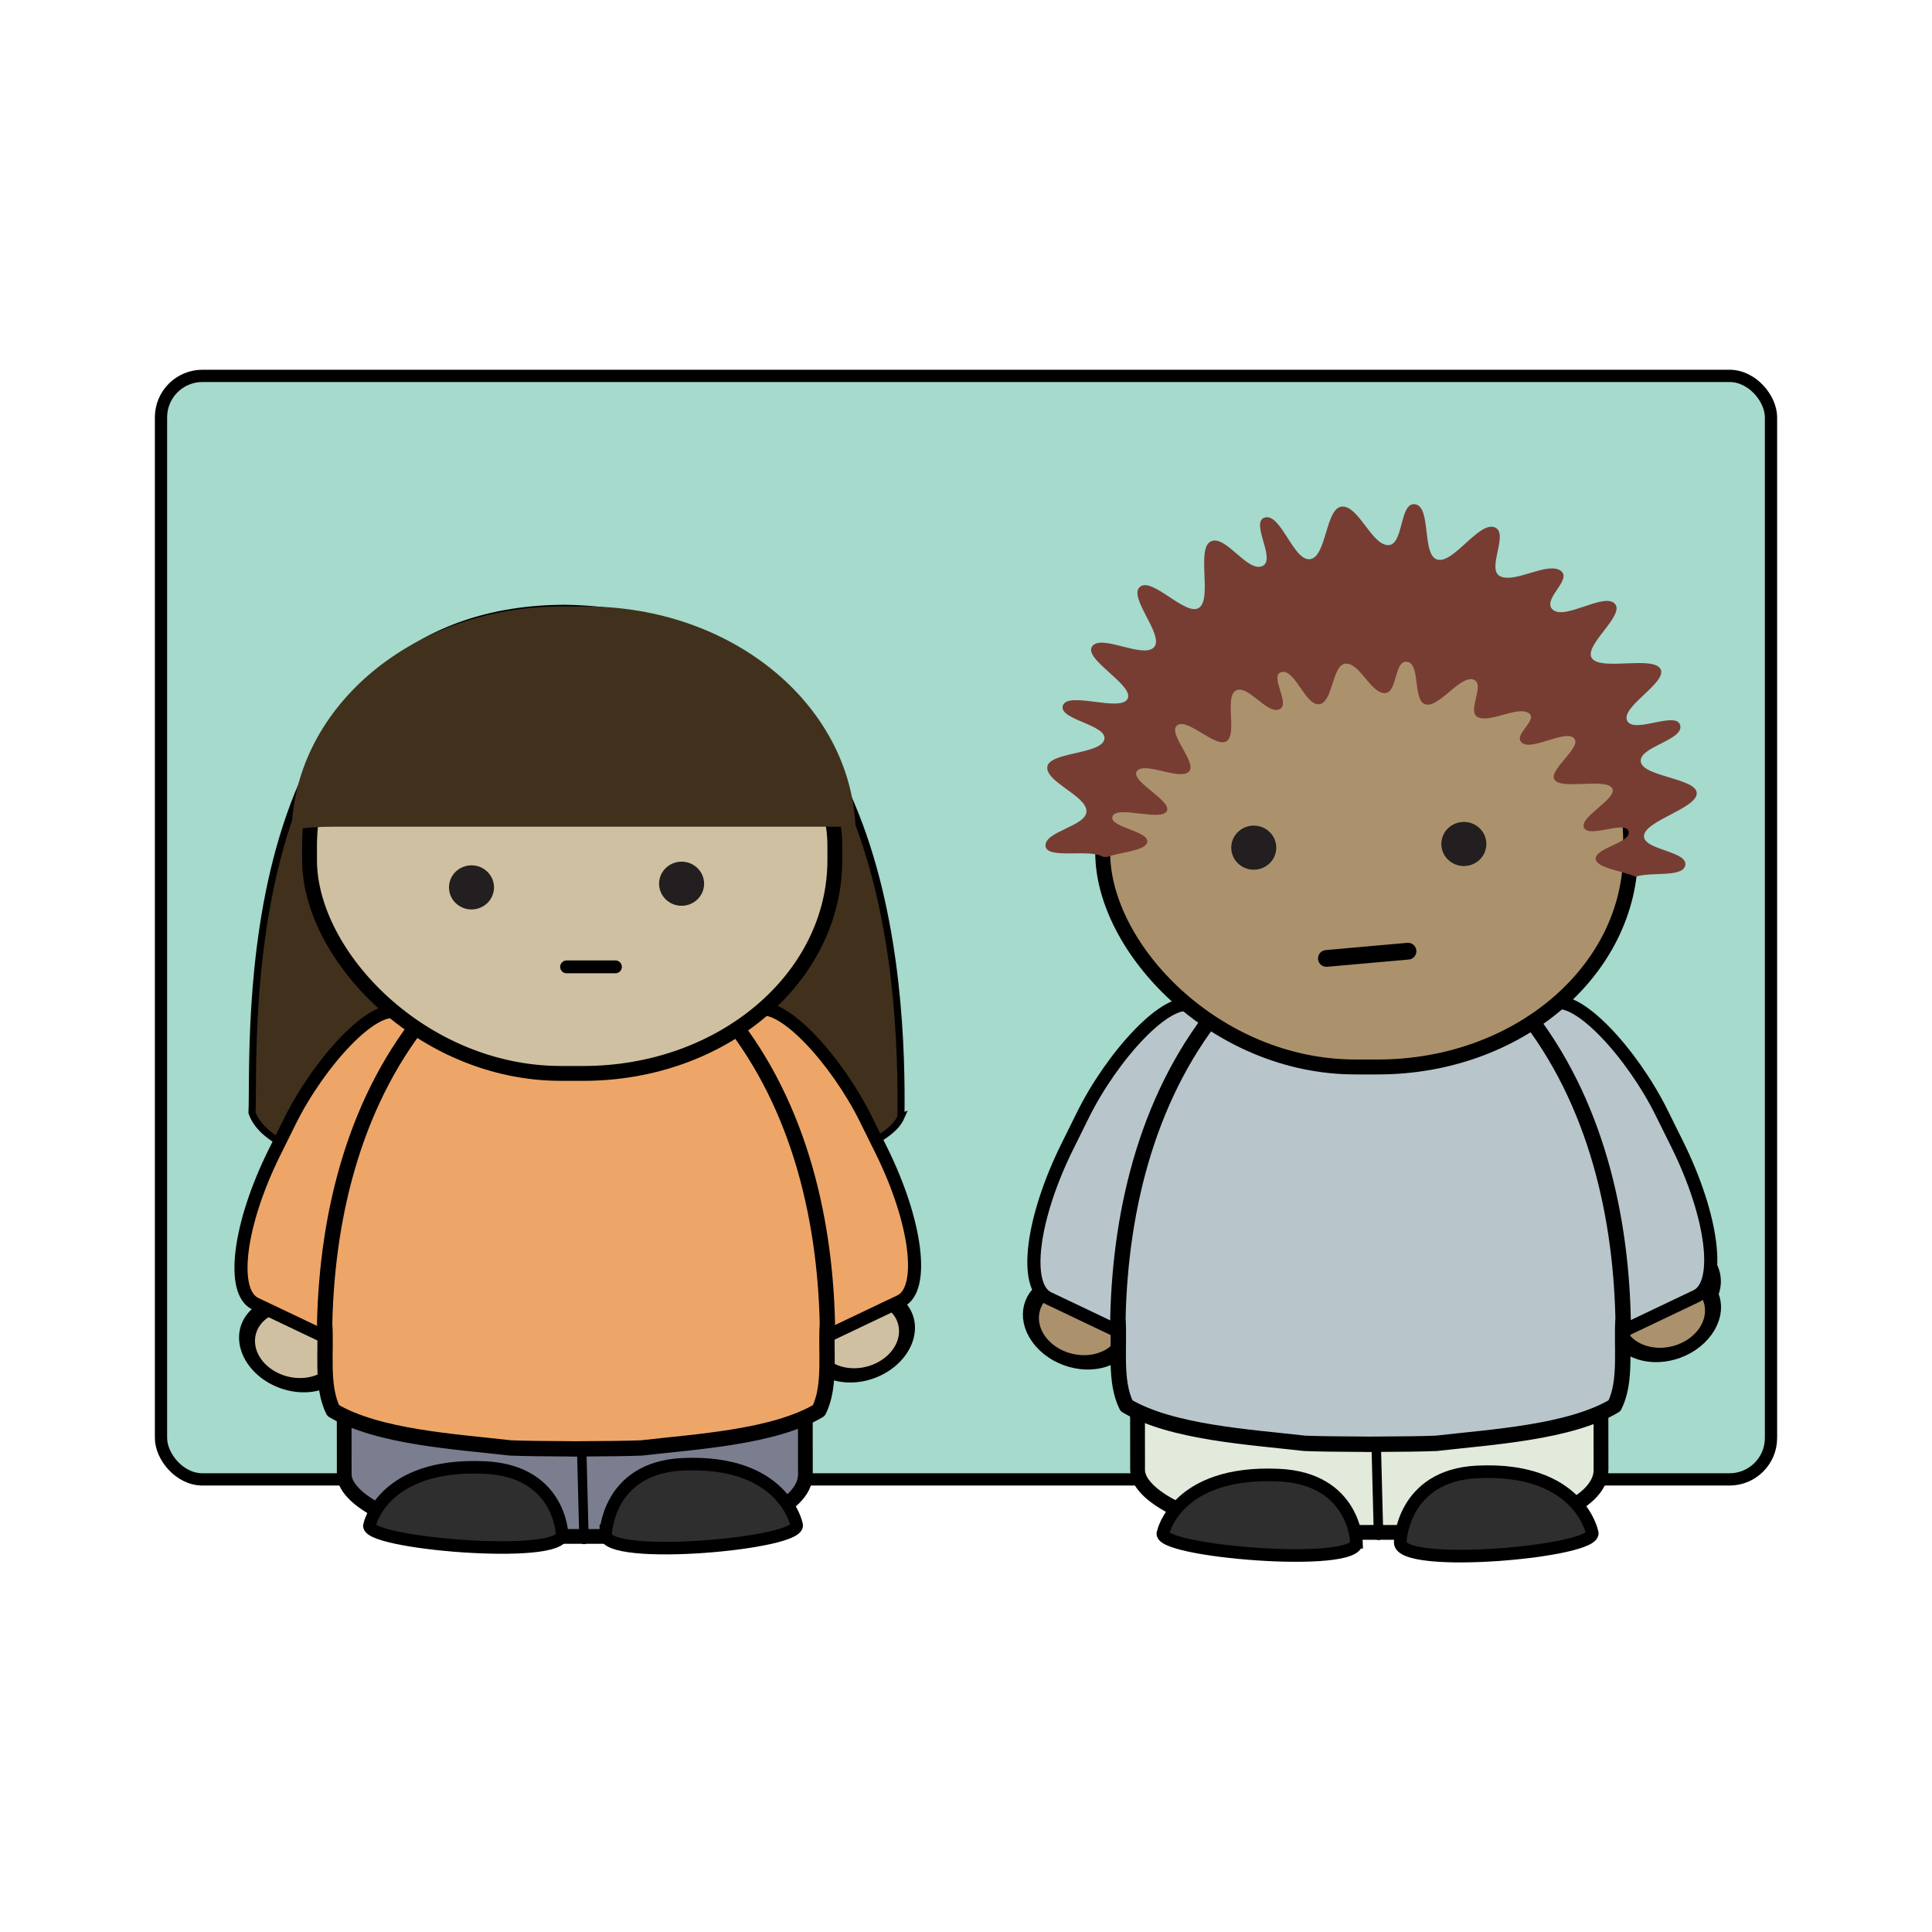 <svg:svg xmlns:dc="http://purl.org/dc/elements/1.1/" xmlns:ns1="http://sodipodi.sourceforge.net/DTD/sodipodi-0.dtd" xmlns:ns2="http://www.inkscape.org/namespaces/inkscape" xmlns:ns4="http://creativecommons.org/ns#" xmlns:rdf="http://www.w3.org/1999/02/22-rdf-syntax-ns#" xmlns:svg="http://www.w3.org/2000/svg" height="1438.56" id="svg2" version="1.1" viewBox="-115.62 -275.607 1438.56 1438.56" width="1438.56" ns1:docname="talk-show-scene.svg" ns2:version="0.48.3.1 r9886">
  <ns1:namedview bordercolor="#666666" borderopacity="1.0" fit-margin-bottom="0" fit-margin-left="0" fit-margin-right="0" fit-margin-top="0" id="base" pagecolor="#ffffff" showborder="true" showgrid="false" ns2:current-layer="layer1" ns2:cx="454.16186" ns2:cy="501.41427" ns2:document-units="px" ns2:pageopacity="0.0" ns2:pageshadow="2" ns2:window-height="1124" ns2:window-maximized="1" ns2:window-width="1920" ns2:window-x="0" ns2:window-y="24" ns2:zoom="0.4" />
  <svg:g id="layer1" transform="translate(519.16 -144.05)" ns2:groupmode="layer" ns2:label="Layer 1">
    <svg:rect height="821.68" id="rect2985" ry="30.859" style="stroke-linejoin:round;stroke:#000000;stroke-linecap:round;stroke-width:9.128;fill:#a5dacd" width="1198.8" x="-514.9" y="148.32" />
    <svg:path d="m36.069 700.23c1.22-98.783-8.459-375.66-250.76-378.86-250.71 1.33-230.06 327.74-232.46 375.49 25.803 78.391 454.55 68.474 483.23 3.367z" id="path3804" style="stroke:#000000;stroke-width:5.267px;fill:#41311c" ns1:nodetypes="cccc" ns2:connector-curvature="0" />
    <svg:path d="m-1064 429.36a136 119 0 1 1 -272 0 136 119 0 1 1 272 0z" id="path3954-8-5-7-3-4-8-9-1-79-8" style="stroke-linejoin:round;fill-rule:evenodd;stroke:#000000;stroke-linecap:round;stroke-width:42.641;fill:#cfc0a1" transform="matrix(-.224 .096 .165 .23 -754.24 885.96)" ns1:cx="-1200" ns1:cy="429.36218" ns1:rx="136" ns1:ry="119" ns1:type="arc" />
    <svg:rect height="241.54" id="rect3252-4-6-2-2-8" rx="37.212" ry="107.64" style="stroke-linejoin:round;fill-rule:evenodd;stroke:#000000;stroke-linecap:round;stroke-width:9.686;fill:#eda668" transform="matrix(-.903 -.43 -.444 .896 0 0)" width="152.39" x="-89.315" y="707.44" />
    <svg:path d="m-1064 429.36a136 119 0 1 1 -272 0 136 119 0 1 1 272 0z" id="path3954-8-5-7-3-4-8-9-1-79-8-4" style="stroke-linejoin:round;fill-rule:evenodd;stroke:#000000;stroke-linecap:round;stroke-width:42.641;fill:#cfc0a1" transform="matrix(.224 .096 -.165 .23 343.97 878.66)" ns1:cx="-1200" ns1:cy="429.36218" ns1:rx="136" ns1:ry="119" ns1:type="arc" />
    <svg:rect height="241.54" id="rect3252-71-0-6-2" rx="37.212" ry="107.64" style="stroke-linejoin:round;fill-rule:evenodd;stroke:#000000;stroke-linecap:round;stroke-width:9.686;fill:#eda668" transform="matrix(.903 -.43 .444 .896 0 0)" width="152.39" x="-455.06" y="529.82" />
    <svg:rect height="295.56" id="rect3252-6-7-2-7-0-4" rx="113.56" ry="46.178" style="stroke-linejoin:round;fill-rule:evenodd;stroke:#000000;stroke-linecap:round;stroke-width:10.967;fill:#7b7e8e" transform="matrix(1 -0 .001 1 0 0)" width="343.38" x="-379.43" y="716.91" />
    <svg:path d="m-199.92 1014.7-1.617-62.377" id="path3928-9-81-8-0-5" style="stroke-linejoin:round;stroke:#000000;stroke-linecap:round;stroke-width:7.015;fill:none" ns2:connector-curvature="0" />
    <svg:path d="m-183.86 1010.9s1.257-49.435 57.151-52.122c75.189-3.613 84.945 44.539 84.945 44.539 6.703 14.359-142.69 27.797-142.1 7.582z" id="path4010-7-1-8-9-2" style="stroke:#000000;stroke-width:9.341;fill:#2e2e2e" ns1:nodetypes="cscc" ns2:connector-curvature="0" />
    <svg:path d="m-216.26 1010.9s-1.267-47.188-57.619-49.751c-75.806-3.448-85.642 42.514-85.642 42.514-6.758 13.706 143.86 26.533 143.26 7.237z" id="path4010-1-9-1-1-1-5" style="stroke:#000000;stroke-width:9.341;fill:#2e2e2e" ns1:nodetypes="cscc" ns2:connector-curvature="0" />
    <svg:path d="m-204.42 562.95c-0.621 0-1.243 0.055-1.862 0.055h-1.056-1.64v0.131c-41.549 2.213-80.039 26.483-105.83 57.123-55.288 65.239-76.374 151.16-78.235 233.61 1.452 21.147-2.792 46.533 6.364 64.87 33.27 19.864 91.937 23.19 131.93 27.832 10.613 0.46 27.471 0.59 45.774 0.69v0.055c1.921 0 3.748 0 5.642-0.055 0.187-0.001 0.369 0.001 0.556 0 18.303-0.099 35.16-0.23 45.774-0.69 39.993-4.642 98.66-7.967 131.93-27.832 9.156-18.337 4.912-43.723 6.364-64.87-1.861-82.45-22.947-168.37-78.235-233.61-25.794-30.64-64.284-54.91-105.83-57.123v-0.186h-1.64z" id="path3932-5-3-8-0-8-0" style="stroke-linejoin:round;fill-rule:evenodd;stroke:#000000;stroke-linecap:round;stroke-width:11.408;fill:#eda668" ns2:connector-curvature="0" />
    <svg:rect height="328.62" id="rect4240-6" rx="187.19" ry="158.83" style="stroke-linejoin:bevel;fill-rule:evenodd;stroke:#000000;stroke-linecap:round;stroke-width:11.064;fill:#cfc0a1" width="391.14" x="-404.3" y="339.08" />
    <svg:path d="m-212.89 588.36h36.354" id="path3831-2-0-3-8" style="stroke-linejoin:round;stroke:#000000;stroke-linecap:round;stroke-width:9.563;fill:none" ns2:connector-curvature="0" />
    <svg:path d="m-216.76 320.01c-109.59 0-197.98 73.709-200.88 166.08 9.842-1.246 19.93-2.089 30.194-2.089h389.68c-4.145-91.4-92.103-163.99-200.88-163.99h-18.116z" id="rect4240-2-7" style="fill-rule:evenodd;fill:#41311c" ns2:connector-curvature="0" />
    <svg:g id="g6795" transform="matrix(1.148 0 0 1.125 19.444 -117.95)">
      <svg:g id="g456-8-2-5-9" transform="matrix(2.726 0 0 -2.726 -249.47 575.24)">
        <svg:path d="m0 0c0-2.958-2.396-5.355-5.355-5.355-2.958 0-5.356 2.397-5.356 5.355 0 2.957 2.398 5.356 5.356 5.356 2.959 0 5.355-2.399 5.355-5.356" id="path458-3-6-6-0" style="fill:#231f20" ns2:connector-curvature="0" />
      </svg:g>
      <svg:g id="g456-1-7-9-2" transform="matrix(2.726 0 0 -2.726 -113.2 572.81)">
        <svg:path d="m0 0c0-2.958-2.396-5.355-5.355-5.355-2.958 0-5.356 2.397-5.356 5.355 0 2.957 2.398 5.356 5.356 5.356 2.959 0 5.355-2.399 5.355-5.356" id="path458-9-9-7-2" style="fill:#231f20" ns2:connector-curvature="0" />
      </svg:g>
    </svg:g>
    <svg:path d="m-1064 429.36c0 65.722-60.889 119-136 119s-136-53.278-136-119 60.889-119 136-119 136 53.278 136 119z" id="path3954-7-1-4-1-7-6-8-1-9-3" style="stroke-linejoin:round;fill-rule:evenodd;stroke:#000000;stroke-linecap:round;stroke-width:30.071;fill:#ddc7b4" transform="matrix(-.196 .166 .241 .185 264.07 941.03)" ns1:cx="-1200" ns1:cy="429.36218" ns1:rx="136" ns1:ry="119" ns1:type="arc" />
    <svg:path d="m-1064 429.36c0 65.722-60.889 119-136 119s-136-53.278-136-119 60.889-119 136-119 136 53.278 136 119z" id="path3954-8-5-7-3-4-8-9-1-79-7-0-5" style="stroke-linejoin:round;fill-rule:evenodd;stroke:#000000;stroke-linecap:round;stroke-width:42.641;fill:#ab926c" transform="matrix(-.225 .097 .166 .231 -172.03 869.58)" ns1:cx="-1200" ns1:cy="429.36218" ns1:rx="136" ns1:ry="119" ns1:type="arc" />
    <svg:rect height="242.71" id="rect3252-4-6-2-2-5-47-4-5-4" rx="37.394" ry="108.17" style="stroke-linejoin:round;fill-rule:evenodd;stroke:#000000;stroke-linecap:round;stroke-width:9.733;fill:#b8c6cc" transform="matrix(-.903 -.43 -.444 .896 0 0)" width="153.14" x="-617.07" y="448.62" />
    <svg:path d="m-1064 429.36c0 65.722-60.889 119-136 119s-136-53.278-136-119 60.889-119 136-119 136 53.278 136 119z" id="path3954-8-5-7-3-4-8-9-1-79-7-1-1-0" style="stroke-linejoin:round;fill-rule:evenodd;stroke:#000000;stroke-linecap:round;stroke-width:42.641;fill:#ab926c" transform="matrix(.225 .097 -.166 .231 945.59 864.08)" ns1:cx="-1200" ns1:cy="429.36218" ns1:rx="136" ns1:ry="119" ns1:type="arc" />
    <svg:rect height="242.71" id="rect3252-71-0-6-7-4-1-1-3" rx="37.394" ry="108.17" style="stroke-linejoin:round;fill-rule:evenodd;stroke:#000000;stroke-linecap:round;stroke-width:9.733;fill:#b8c6cc" transform="matrix(.903 -.43 .444 .896 0 0)" width="153.14" x="77.196" y="780.13" />
    <svg:rect height="297" id="rect3252-6-7-2-7-5-2-3-0-4" rx="114.11" ry="46.404" style="stroke-linejoin:round;fill-rule:evenodd;stroke:#000000;stroke-linecap:round;stroke-width:11.021;fill:#e2eadc" transform="matrix(1 -0 .001 1 0 0)" width="345.06" x="211.3" y="712.46" />
    <svg:path d="m391.68 1011.6-1.625-62.682" id="path3928-9-81-8-0-4-5-1-7-2" style="stroke-linejoin:round;stroke:#000000;stroke-linecap:round;stroke-width:7.05;fill:none" ns2:connector-curvature="0" />
    <svg:path d="m407.82 1016.8s1.263-49.678 57.43-52.377c75.556-3.63 85.36 44.757 85.36 44.757 6.736 14.429-143.39 27.933-142.79 7.62z" id="path4010-7-1-8-9-17-5-7-6-8" style="stroke:#000000;stroke-width:9.387;fill:#2e2e2e" ns1:nodetypes="cscc" ns2:connector-curvature="0" />
    <svg:path d="m375.26 1016.8s-1.273-47.418-57.901-49.994c-76.176-3.466-86.06 42.722-86.06 42.722-6.791 13.772 144.56 26.662 143.96 7.272z" id="path4010-1-9-1-1-1-71-0-2-8-9" style="stroke:#000000;stroke-width:9.387;fill:#2e2e2e" ns1:nodetypes="cscc" ns2:connector-curvature="0" />
    <svg:path d="m387.16 557.64c-0.624 0-1.249 0.055-1.871 0.055h-1.061-1.648v0.132c-41.752 2.224-80.43 26.612-106.35 57.402-55.558 65.558-76.747 151.9-78.617 234.75 1.46 21.25-2.805 46.76 6.396 65.187 33.432 19.961 92.386 23.303 132.57 27.968 10.665 0.462 27.605 0.593 45.997 0.693v0.055c1.93 0 3.766 0 5.669-0.055 0.187-0.001 0.371 0.001 0.559 0 18.392-0.099 35.332-0.231 45.997-0.693 40.188-4.665 99.142-8.006 132.57-27.968 9.201-18.427 4.936-43.936 6.396-65.187-1.88-82.86-23.07-169.2-78.63-234.76-25.92-30.79-64.6-55.18-106.35-57.4v-0.187h-1.648z" id="path3932-5-3-8-0-8-5-7-3-2-7" style="stroke-linejoin:round;fill-rule:evenodd;stroke:#000000;stroke-linecap:round;stroke-width:11.463;fill:#b8c6cc" ns2:connector-curvature="0" />
    <svg:rect height="330.22" id="rect4240-21-5-9-7-7" rx="188.1" ry="159.61" style="stroke-linejoin:bevel;fill-rule:evenodd;stroke:#000000;stroke-linecap:round;stroke-width:11.118;fill:#ab926c" width="393.05" x="186.3" y="332.68" />
    <svg:path d="m352.87 582.09 60.733-5.401" id="path4540-9-8-4" style="stroke-linejoin:round;stroke:#000000;stroke-linecap:round;stroke-width:12.485;fill:none" ns2:connector-curvature="0" />
    <svg:path d="m416.95 243.95c-9.626 1.91-6.99 31.061-18.475 30.38-12.25-0.727-21.506-29.061-33.87-28.692-12.364 0.367-11.508 37.351-23.823 39.156-12.315 1.806-21.63-34.021-33.546-31.055-11.916 2.966 8.926 31.778-2.269 36.287-11.195 4.508-27.409-23.897-38.246-18.397-10.837 5.501 1.179 42.28-8.589 49.282-9.768 7.002-34.82-23.104-44.08-15.527-9.26 7.577 18.648 36.451 10.372 45.063-8.276 8.612-39.32-10.25-46.025-0.675-6.705 9.575 31.579 28.841 26.416 38.987-5.163 10.146-44.106-5.812-48.131 4.895-4.025 10.706 33.64 14.379 30.791 25.485-2.849 11.107-41.35 9.248-42.459 20.422-1.109 11.174 28.899 21.319 29.171 32.742 0.272 11.423-31.55 15.014-30.467 26.16 0.973 10.023 33.679 1.786 42.622 7.933l3.241 0.167c9.461-3.671 28.021-4.369 29.819-10.802 2.381-8.519-29.131-11.365-25.767-19.578 3.364-8.213 36.037 4.069 40.353-3.713 4.316-7.783-27.806-22.529-22.202-29.874 5.604-7.345 31.653 7.112 38.57 0.508 6.917-6.606-16.328-28.787-8.589-34.599 7.739-5.812 28.624 17.185 36.787 11.814 8.164-5.371-1.927-33.587 7.131-37.806 9.057-4.219 22.569 17.635 31.926 14.177 9.356-3.458-8.015-25.573 1.945-27.848 9.96-2.275 17.743 25.351 28.036 23.966 10.293-1.384 9.438-29.928 19.771-30.211 10.334-0.281 18.284 21.383 28.522 21.941 10.238 0.557 7.038-24.905 17.178-23.291 10.141 1.614 3.803 29.393 13.775 31.73 9.972 2.336 25.589-21.633 35.329-18.565 9.74 3.068-5.505 24.222 3.727 28.185 9.233 3.964 28.884-8.289 37.274-3.376 8.39 4.914-12.256 16.656-4.538 22.447 7.719 5.792 32.053-10.162 38.57-3.545 6.517 6.618-20.028 24.083-14.261 31.224 5.767 7.141 37.76-1.637 42.622 5.907 4.862 7.545-24.817 21.516-20.906 29.536 3.912 8.02 30.815-5.835 33.222 2.7 2.407 8.535-25.927 12.34-24.471 20.928 1.097 6.473 20.264 8.544 29.657 12.827 11.079-3.823 34.791 0.769 36.949-8.27 2.644-11.075-32.338-11.466-30.629-22.616 1.709-11.149 39.137-20.035 39.218-31.223 0.082-11.188-39.907-12.264-41.649-23.46-1.742-11.196 32.212-16.045 29.333-27.173-2.879-11.128-34.862 6.911-39.542-3.545-4.68-10.455 30.612-28.644 24.795-38.481-5.817-9.836-43.986 1.546-50.886-7.764-6.9-9.309 24.814-32.048 17.016-40.675-7.798-8.627-36.79 12.108-46.025 4.557-9.235-7.551 15.386-22.961 5.348-29.367-10.038-6.405-33.52 9.556-44.566 4.388-11.046-5.167 7.116-32.625-4.538-36.624-11.653-3.999-30.367 27.181-42.297 24.135-11.931-3.046-4.397-39.077-16.53-41.181-0.758-0.13-1.465-0.13-2.107 0z" id="path4526-5-8-3-4-8-7" style="fill-rule:evenodd;fill:#773d33" ns2:connector-curvature="0" />
    <svg:g id="g6795-6" transform="matrix(1.148 0 0 1.125 601.91 -147.54)">
      <svg:g id="g456-8-2-5-9-7" transform="matrix(2.726 0 0 -2.726 -249.47 575.24)">
        <svg:path d="m0 0c0-2.958-2.396-5.355-5.355-5.355-2.958 0-5.356 2.397-5.356 5.355 0 2.957 2.398 5.356 5.356 5.356 2.959 0 5.355-2.399 5.355-5.356" id="path458-3-6-6-0-6" style="fill:#231f20" ns2:connector-curvature="0" />
      </svg:g>
      <svg:g id="g456-1-7-9-2-8" transform="matrix(2.726 0 0 -2.726 -113.2 572.81)">
        <svg:path d="m0 0c0-2.958-2.396-5.355-5.355-5.355-2.958 0-5.356 2.397-5.356 5.355 0 2.957 2.398 5.356 5.356 5.356 2.959 0 5.355-2.399 5.355-5.356" id="path458-9-9-7-2-7" style="fill:#231f20" ns2:connector-curvature="0" />
      </svg:g>
    </svg:g>
  </svg:g>
</svg:svg>